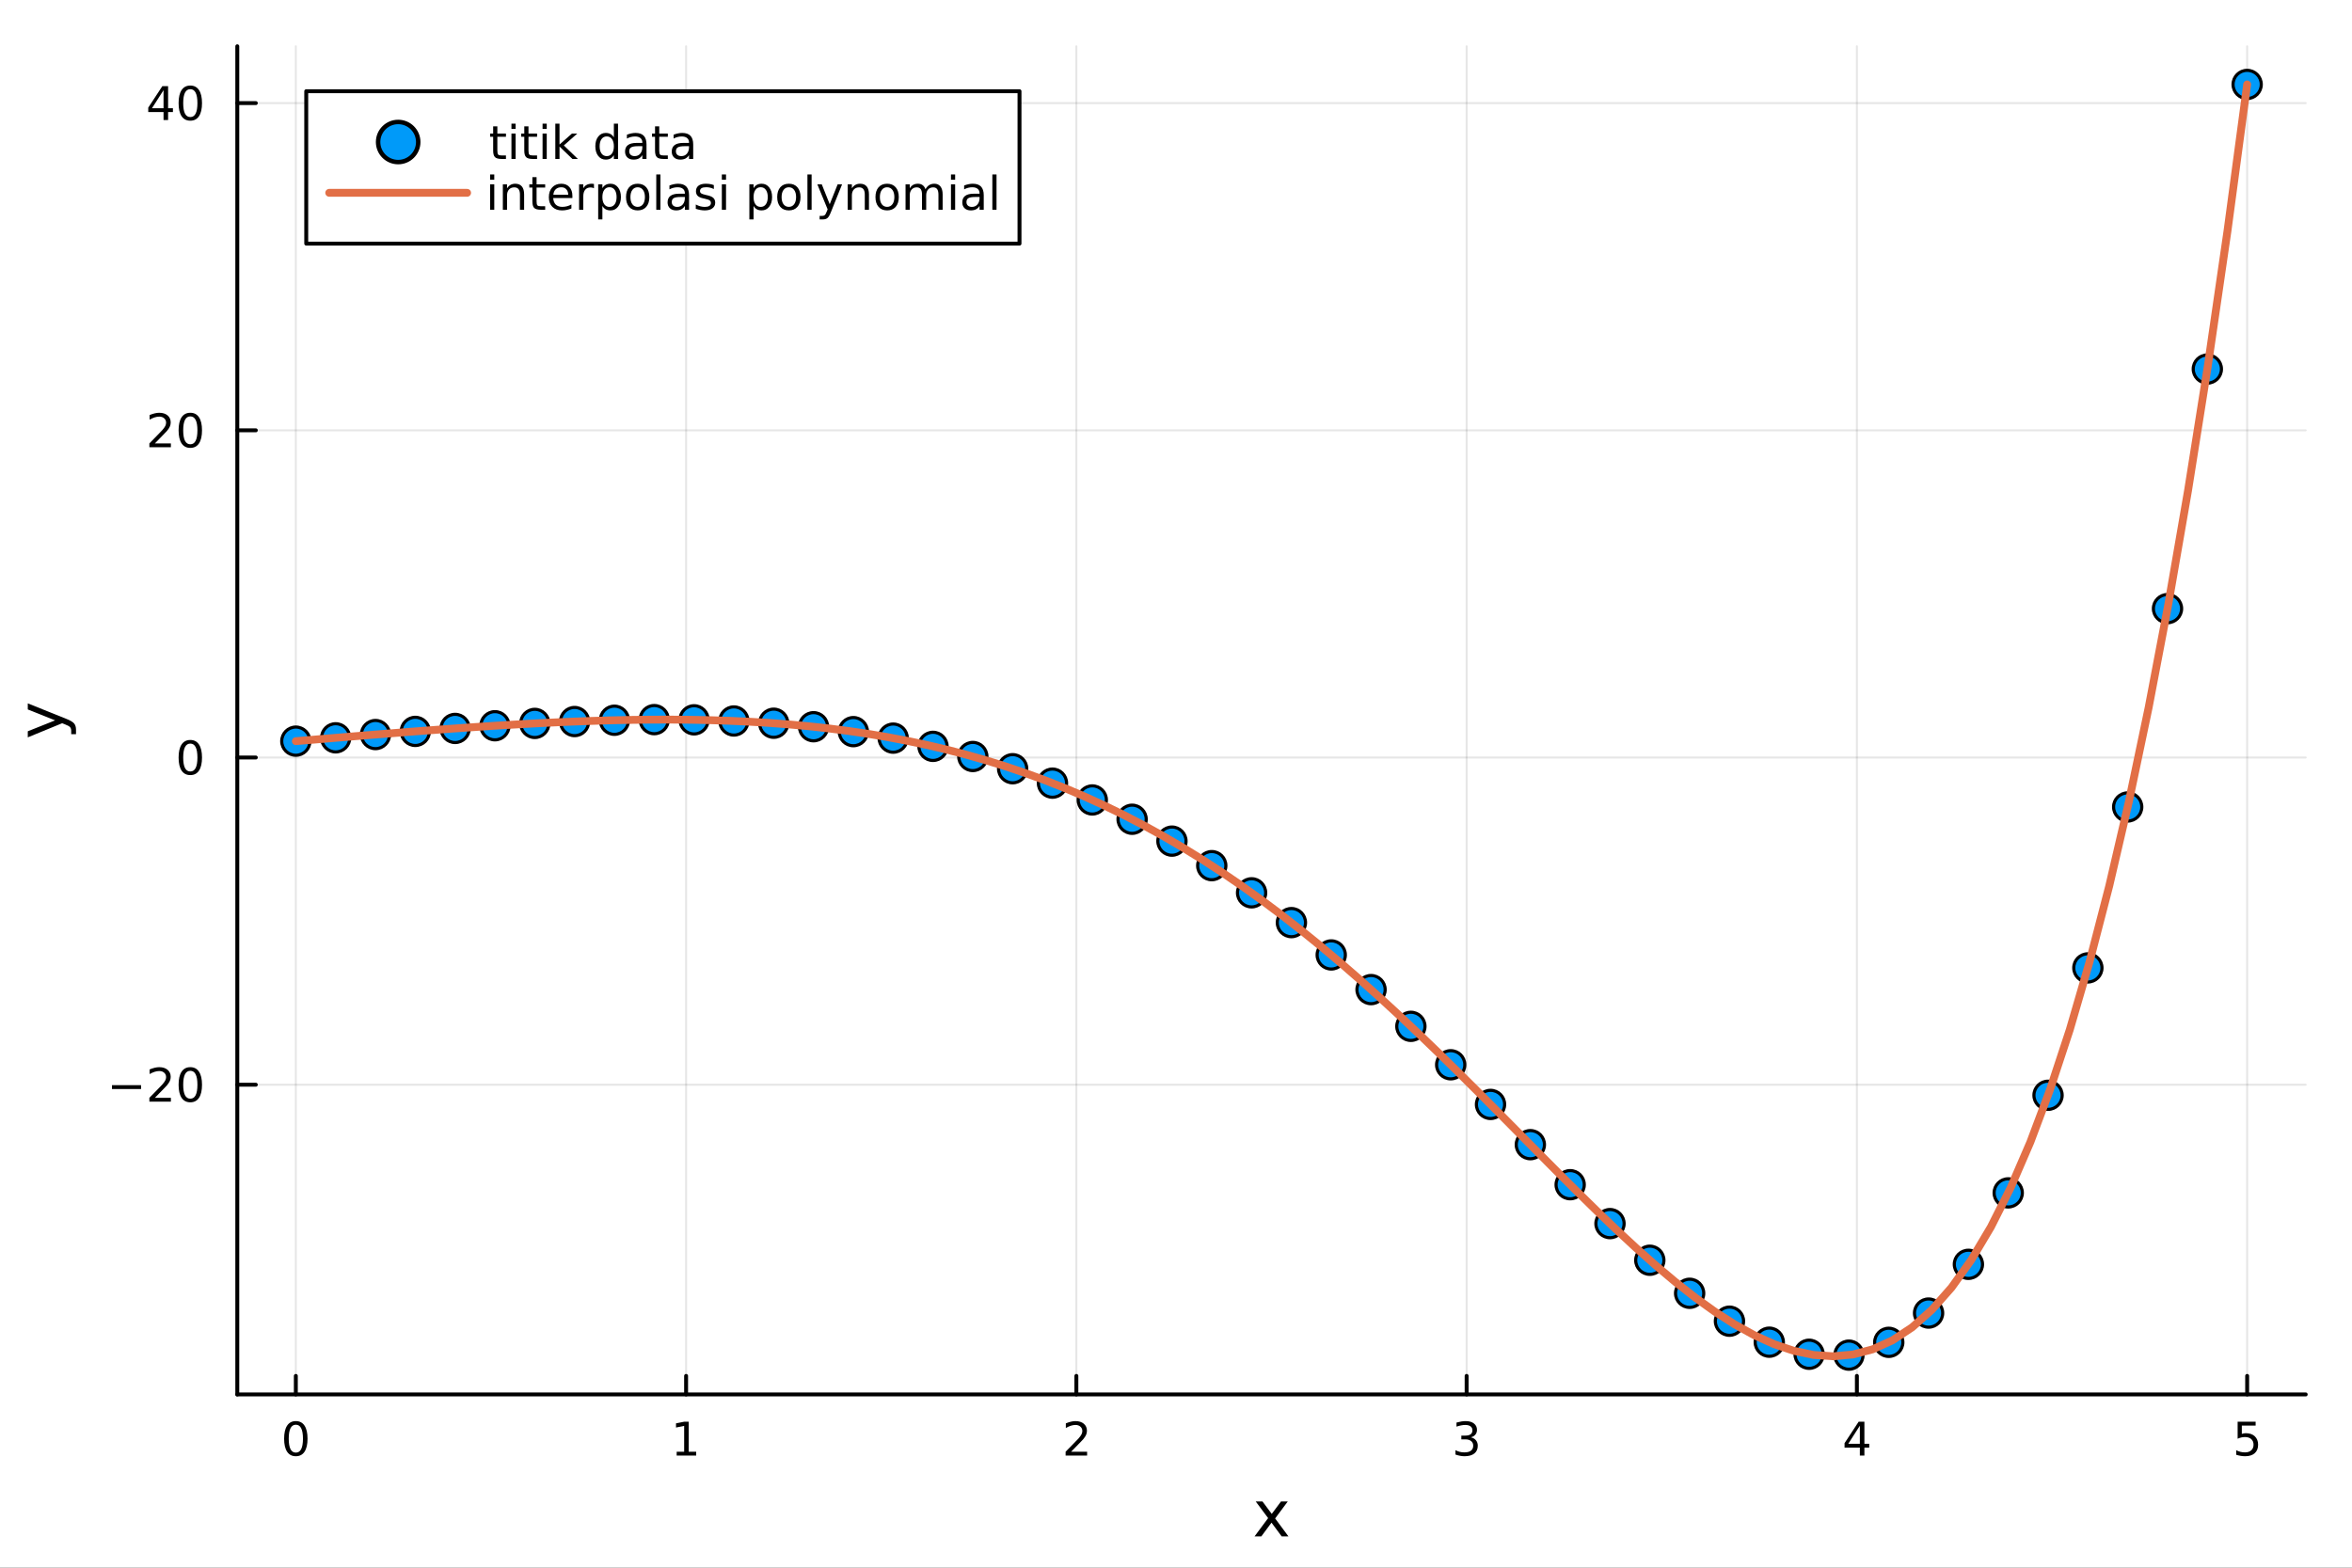 <?xml version="1.0" encoding="utf-8"?>
<svg xmlns="http://www.w3.org/2000/svg" xmlns:xlink="http://www.w3.org/1999/xlink" width="600" height="400" viewBox="0 0 2400 1600">
<rect x="0" y="0" width="2400" height="1600" fill="#333333" stroke="none"/>
<defs>
  <clipPath id="clip560">
    <rect x="0" y="0" width="2400" height="1600"/>
  </clipPath>
</defs>
<path clip-path="url(#clip560)" d="M0 1600 L2400 1600 L2400 0 L0 0  Z" fill="#ffffff" fill-rule="evenodd" fill-opacity="1"/>
<defs>
  <clipPath id="clip561">
    <rect x="480" y="0" width="1681" height="1600"/>
  </clipPath>
</defs>
<path clip-path="url(#clip560)" d="M242.135 1423.18 L2352.76 1423.18 L2352.76 47.244 L242.135 47.244  Z" fill="#ffffff" fill-rule="evenodd" fill-opacity="1"/>
<defs>
  <clipPath id="clip562">
    <rect x="242" y="47" width="2112" height="1377"/>
  </clipPath>
</defs>
<polyline clip-path="url(#clip562)" style="stroke:#000000; stroke-linecap:round; stroke-linejoin:round; stroke-width:2; stroke-opacity:0.1; fill:none" points="301.869,1423.18 301.869,47.244 "/>
<polyline clip-path="url(#clip562)" style="stroke:#000000; stroke-linecap:round; stroke-linejoin:round; stroke-width:2; stroke-opacity:0.1; fill:none" points="700.1,1423.18 700.1,47.244 "/>
<polyline clip-path="url(#clip562)" style="stroke:#000000; stroke-linecap:round; stroke-linejoin:round; stroke-width:2; stroke-opacity:0.1; fill:none" points="1098.33,1423.18 1098.33,47.244 "/>
<polyline clip-path="url(#clip562)" style="stroke:#000000; stroke-linecap:round; stroke-linejoin:round; stroke-width:2; stroke-opacity:0.1; fill:none" points="1496.56,1423.18 1496.56,47.244 "/>
<polyline clip-path="url(#clip562)" style="stroke:#000000; stroke-linecap:round; stroke-linejoin:round; stroke-width:2; stroke-opacity:0.1; fill:none" points="1894.79,1423.18 1894.79,47.244 "/>
<polyline clip-path="url(#clip562)" style="stroke:#000000; stroke-linecap:round; stroke-linejoin:round; stroke-width:2; stroke-opacity:0.1; fill:none" points="2293.02,1423.18 2293.02,47.244 "/>
<polyline clip-path="url(#clip560)" style="stroke:#000000; stroke-linecap:round; stroke-linejoin:round; stroke-width:4; stroke-opacity:1; fill:none" points="242.135,1423.18 2352.76,1423.18 "/>
<polyline clip-path="url(#clip560)" style="stroke:#000000; stroke-linecap:round; stroke-linejoin:round; stroke-width:4; stroke-opacity:1; fill:none" points="301.869,1423.18 301.869,1404.28 "/>
<polyline clip-path="url(#clip560)" style="stroke:#000000; stroke-linecap:round; stroke-linejoin:round; stroke-width:4; stroke-opacity:1; fill:none" points="700.1,1423.18 700.1,1404.28 "/>
<polyline clip-path="url(#clip560)" style="stroke:#000000; stroke-linecap:round; stroke-linejoin:round; stroke-width:4; stroke-opacity:1; fill:none" points="1098.33,1423.18 1098.33,1404.28 "/>
<polyline clip-path="url(#clip560)" style="stroke:#000000; stroke-linecap:round; stroke-linejoin:round; stroke-width:4; stroke-opacity:1; fill:none" points="1496.56,1423.18 1496.56,1404.28 "/>
<polyline clip-path="url(#clip560)" style="stroke:#000000; stroke-linecap:round; stroke-linejoin:round; stroke-width:4; stroke-opacity:1; fill:none" points="1894.79,1423.18 1894.79,1404.28 "/>
<polyline clip-path="url(#clip560)" style="stroke:#000000; stroke-linecap:round; stroke-linejoin:round; stroke-width:4; stroke-opacity:1; fill:none" points="2293.02,1423.18 2293.02,1404.28 "/>
<path clip-path="url(#clip560)" d="M301.869 1454.1 Q298.258 1454.1 296.429 1457.66 Q294.624 1461.2 294.624 1468.33 Q294.624 1475.44 296.429 1479.01 Q298.258 1482.55 301.869 1482.55 Q305.503 1482.55 307.309 1479.01 Q309.138 1475.44 309.138 1468.33 Q309.138 1461.2 307.309 1457.66 Q305.503 1454.1 301.869 1454.1 M301.869 1450.39 Q307.679 1450.39 310.735 1455 Q313.814 1459.58 313.814 1468.33 Q313.814 1477.06 310.735 1481.67 Q307.679 1486.25 301.869 1486.25 Q296.059 1486.25 292.98 1481.67 Q289.925 1477.06 289.925 1468.33 Q289.925 1459.58 292.98 1455 Q296.059 1450.39 301.869 1450.39 Z" fill="#000000" fill-rule="nonzero" fill-opacity="1" /><path clip-path="url(#clip560)" d="M690.482 1481.64 L698.12 1481.64 L698.12 1455.28 L689.81 1456.95 L689.81 1452.69 L698.074 1451.02 L702.75 1451.02 L702.75 1481.64 L710.389 1481.64 L710.389 1485.58 L690.482 1485.58 L690.482 1481.64 Z" fill="#000000" fill-rule="nonzero" fill-opacity="1" /><path clip-path="url(#clip560)" d="M1092.98 1481.64 L1109.3 1481.64 L1109.3 1485.58 L1087.36 1485.58 L1087.36 1481.64 Q1090.02 1478.89 1094.6 1474.26 Q1099.21 1469.61 1100.39 1468.27 Q1102.64 1465.74 1103.52 1464.01 Q1104.42 1462.25 1104.42 1460.56 Q1104.42 1457.8 1102.47 1456.07 Q1100.55 1454.33 1097.45 1454.33 Q1095.25 1454.33 1092.8 1455.09 Q1090.37 1455.86 1087.59 1457.41 L1087.59 1452.69 Q1090.41 1451.55 1092.87 1450.97 Q1095.32 1450.39 1097.36 1450.39 Q1102.73 1450.39 1105.92 1453.08 Q1109.12 1455.77 1109.12 1460.26 Q1109.12 1462.39 1108.31 1464.31 Q1107.52 1466.2 1105.41 1468.8 Q1104.83 1469.47 1101.73 1472.69 Q1098.63 1475.88 1092.98 1481.64 Z" fill="#000000" fill-rule="nonzero" fill-opacity="1" /><path clip-path="url(#clip560)" d="M1500.81 1466.95 Q1504.16 1467.66 1506.04 1469.93 Q1507.94 1472.2 1507.94 1475.53 Q1507.94 1480.65 1504.42 1483.45 Q1500.9 1486.25 1494.42 1486.25 Q1492.24 1486.25 1489.93 1485.81 Q1487.64 1485.39 1485.18 1484.54 L1485.18 1480.02 Q1487.13 1481.16 1489.44 1481.74 Q1491.76 1482.32 1494.28 1482.32 Q1498.68 1482.32 1500.97 1480.58 Q1503.28 1478.84 1503.28 1475.53 Q1503.28 1472.48 1501.13 1470.77 Q1499 1469.03 1495.18 1469.03 L1491.16 1469.03 L1491.16 1465.19 L1495.37 1465.19 Q1498.82 1465.19 1500.65 1463.82 Q1502.47 1462.43 1502.47 1459.84 Q1502.47 1457.18 1500.58 1455.77 Q1498.7 1454.33 1495.18 1454.33 Q1493.26 1454.33 1491.06 1454.75 Q1488.86 1455.16 1486.22 1456.04 L1486.22 1451.88 Q1488.89 1451.14 1491.2 1450.77 Q1493.54 1450.39 1495.6 1450.39 Q1500.92 1450.39 1504.03 1452.83 Q1507.13 1455.23 1507.13 1459.35 Q1507.13 1462.22 1505.48 1464.21 Q1503.84 1466.18 1500.81 1466.95 Z" fill="#000000" fill-rule="nonzero" fill-opacity="1" /><path clip-path="url(#clip560)" d="M1897.8 1455.09 L1885.99 1473.54 L1897.8 1473.54 L1897.8 1455.09 M1896.57 1451.02 L1902.45 1451.02 L1902.45 1473.54 L1907.38 1473.54 L1907.38 1477.43 L1902.45 1477.43 L1902.45 1485.58 L1897.8 1485.58 L1897.8 1477.43 L1882.2 1477.43 L1882.2 1472.92 L1896.57 1451.02 Z" fill="#000000" fill-rule="nonzero" fill-opacity="1" /><path clip-path="url(#clip560)" d="M2283.3 1451.02 L2301.66 1451.02 L2301.66 1454.96 L2287.58 1454.96 L2287.58 1463.43 Q2288.6 1463.08 2289.62 1462.92 Q2290.64 1462.73 2291.66 1462.73 Q2297.44 1462.73 2300.82 1465.9 Q2304.2 1469.08 2304.2 1474.49 Q2304.2 1480.07 2300.73 1483.17 Q2297.26 1486.25 2290.94 1486.25 Q2288.76 1486.25 2286.49 1485.88 Q2284.25 1485.51 2281.84 1484.77 L2281.84 1480.07 Q2283.92 1481.2 2286.15 1481.76 Q2288.37 1482.32 2290.85 1482.32 Q2294.85 1482.32 2297.19 1480.21 Q2299.53 1478.1 2299.53 1474.49 Q2299.53 1470.88 2297.19 1468.77 Q2294.85 1466.67 2290.85 1466.67 Q2288.97 1466.67 2287.1 1467.08 Q2285.24 1467.5 2283.3 1468.38 L2283.3 1451.02 Z" fill="#000000" fill-rule="nonzero" fill-opacity="1" /><path clip-path="url(#clip560)" d="M1314.06 1532.4 L1301.17 1549.74 L1314.73 1568.04 L1307.82 1568.04 L1297.45 1554.04 L1287.07 1568.04 L1280.16 1568.04 L1294.01 1549.39 L1281.34 1532.4 L1288.25 1532.4 L1297.7 1545.1 L1307.15 1532.4 L1314.06 1532.4 Z" fill="#000000" fill-rule="nonzero" fill-opacity="1" /><polyline clip-path="url(#clip562)" style="stroke:#000000; stroke-linecap:round; stroke-linejoin:round; stroke-width:2; stroke-opacity:0.1; fill:none" points="242.135,1107.08 2352.76,1107.08 "/>
<polyline clip-path="url(#clip562)" style="stroke:#000000; stroke-linecap:round; stroke-linejoin:round; stroke-width:2; stroke-opacity:0.1; fill:none" points="242.135,773.128 2352.76,773.128 "/>
<polyline clip-path="url(#clip562)" style="stroke:#000000; stroke-linecap:round; stroke-linejoin:round; stroke-width:2; stroke-opacity:0.1; fill:none" points="242.135,439.177 2352.76,439.177 "/>
<polyline clip-path="url(#clip562)" style="stroke:#000000; stroke-linecap:round; stroke-linejoin:round; stroke-width:2; stroke-opacity:0.1; fill:none" points="242.135,105.226 2352.76,105.226 "/>
<polyline clip-path="url(#clip560)" style="stroke:#000000; stroke-linecap:round; stroke-linejoin:round; stroke-width:4; stroke-opacity:1; fill:none" points="242.135,1423.18 242.135,47.244 "/>
<polyline clip-path="url(#clip560)" style="stroke:#000000; stroke-linecap:round; stroke-linejoin:round; stroke-width:4; stroke-opacity:1; fill:none" points="242.135,1107.08 261.032,1107.08 "/>
<polyline clip-path="url(#clip560)" style="stroke:#000000; stroke-linecap:round; stroke-linejoin:round; stroke-width:4; stroke-opacity:1; fill:none" points="242.135,773.128 261.032,773.128 "/>
<polyline clip-path="url(#clip560)" style="stroke:#000000; stroke-linecap:round; stroke-linejoin:round; stroke-width:4; stroke-opacity:1; fill:none" points="242.135,439.177 261.032,439.177 "/>
<polyline clip-path="url(#clip560)" style="stroke:#000000; stroke-linecap:round; stroke-linejoin:round; stroke-width:4; stroke-opacity:1; fill:none" points="242.135,105.226 261.032,105.226 "/>
<path clip-path="url(#clip560)" d="M114.26 1107.53 L143.936 1107.53 L143.936 1111.47 L114.26 1111.47 L114.26 1107.53 Z" fill="#000000" fill-rule="nonzero" fill-opacity="1" /><path clip-path="url(#clip560)" d="M158.056 1120.42 L174.376 1120.42 L174.376 1124.36 L152.431 1124.36 L152.431 1120.42 Q155.093 1117.67 159.677 1113.04 Q164.283 1108.39 165.464 1107.04 Q167.709 1104.52 168.589 1102.79 Q169.491 1101.03 169.491 1099.34 Q169.491 1096.58 167.547 1094.85 Q165.626 1093.11 162.524 1093.11 Q160.325 1093.11 157.871 1093.87 Q155.44 1094.64 152.663 1096.19 L152.663 1091.47 Q155.487 1090.33 157.94 1089.75 Q160.394 1089.17 162.431 1089.17 Q167.802 1089.17 170.996 1091.86 Q174.19 1094.54 174.19 1099.04 Q174.19 1101.16 173.38 1103.09 Q172.593 1104.98 170.487 1107.58 Q169.908 1108.25 166.806 1111.47 Q163.704 1114.66 158.056 1120.42 Z" fill="#000000" fill-rule="nonzero" fill-opacity="1" /><path clip-path="url(#clip560)" d="M194.19 1092.88 Q190.579 1092.88 188.75 1096.44 Q186.945 1099.98 186.945 1107.11 Q186.945 1114.22 188.75 1117.79 Q190.579 1121.33 194.19 1121.33 Q197.825 1121.33 199.63 1117.79 Q201.459 1114.22 201.459 1107.11 Q201.459 1099.98 199.63 1096.44 Q197.825 1092.88 194.19 1092.88 M194.19 1089.17 Q200 1089.17 203.056 1093.78 Q206.135 1098.36 206.135 1107.11 Q206.135 1115.84 203.056 1120.45 Q200 1125.03 194.19 1125.03 Q188.38 1125.03 185.301 1120.45 Q182.246 1115.84 182.246 1107.11 Q182.246 1098.36 185.301 1093.78 Q188.38 1089.17 194.19 1089.17 Z" fill="#000000" fill-rule="nonzero" fill-opacity="1" /><path clip-path="url(#clip560)" d="M194.19 758.927 Q190.579 758.927 188.75 762.492 Q186.945 766.033 186.945 773.163 Q186.945 780.269 188.75 783.834 Q190.579 787.376 194.19 787.376 Q197.825 787.376 199.63 783.834 Q201.459 780.269 201.459 773.163 Q201.459 766.033 199.63 762.492 Q197.825 758.927 194.19 758.927 M194.19 755.223 Q200 755.223 203.056 759.83 Q206.135 764.413 206.135 773.163 Q206.135 781.89 203.056 786.496 Q200 791.079 194.19 791.079 Q188.38 791.079 185.301 786.496 Q182.246 781.89 182.246 773.163 Q182.246 764.413 185.301 759.83 Q188.38 755.223 194.19 755.223 Z" fill="#000000" fill-rule="nonzero" fill-opacity="1" /><path clip-path="url(#clip560)" d="M158.056 452.522 L174.376 452.522 L174.376 456.457 L152.431 456.457 L152.431 452.522 Q155.093 449.767 159.677 445.137 Q164.283 440.485 165.464 439.142 Q167.709 436.619 168.589 434.883 Q169.491 433.124 169.491 431.434 Q169.491 428.679 167.547 426.943 Q165.626 425.207 162.524 425.207 Q160.325 425.207 157.871 425.971 Q155.44 426.735 152.663 428.286 L152.663 423.563 Q155.487 422.429 157.94 421.85 Q160.394 421.272 162.431 421.272 Q167.802 421.272 170.996 423.957 Q174.19 426.642 174.19 431.133 Q174.19 433.262 173.38 435.184 Q172.593 437.082 170.487 439.674 Q169.908 440.346 166.806 443.563 Q163.704 446.758 158.056 452.522 Z" fill="#000000" fill-rule="nonzero" fill-opacity="1" /><path clip-path="url(#clip560)" d="M194.19 424.975 Q190.579 424.975 188.75 428.54 Q186.945 432.082 186.945 439.212 Q186.945 446.318 188.75 449.883 Q190.579 453.424 194.19 453.424 Q197.825 453.424 199.63 449.883 Q201.459 446.318 201.459 439.212 Q201.459 432.082 199.63 428.54 Q197.825 424.975 194.19 424.975 M194.19 421.272 Q200 421.272 203.056 425.878 Q206.135 430.462 206.135 439.212 Q206.135 447.938 203.056 452.545 Q200 457.128 194.19 457.128 Q188.38 457.128 185.301 452.545 Q182.246 447.938 182.246 439.212 Q182.246 430.462 185.301 425.878 Q188.38 421.272 194.19 421.272 Z" fill="#000000" fill-rule="nonzero" fill-opacity="1" /><path clip-path="url(#clip560)" d="M166.876 92.02 L155.07 110.469 L166.876 110.469 L166.876 92.02 M165.649 87.945 L171.528 87.945 L171.528 110.469 L176.459 110.469 L176.459 114.357 L171.528 114.357 L171.528 122.506 L166.876 122.506 L166.876 114.357 L151.274 114.357 L151.274 109.844 L165.649 87.945 Z" fill="#000000" fill-rule="nonzero" fill-opacity="1" /><path clip-path="url(#clip560)" d="M194.19 91.024 Q190.579 91.024 188.75 94.589 Q186.945 98.131 186.945 105.26 Q186.945 112.367 188.75 115.931 Q190.579 119.473 194.19 119.473 Q197.825 119.473 199.63 115.931 Q201.459 112.367 201.459 105.26 Q201.459 98.131 199.63 94.589 Q197.825 91.024 194.19 91.024 M194.19 87.32 Q200 87.32 203.056 91.927 Q206.135 96.51 206.135 105.26 Q206.135 113.987 203.056 118.593 Q200 123.177 194.19 123.177 Q188.38 123.177 185.301 118.593 Q182.246 113.987 182.246 105.26 Q182.246 96.51 185.301 91.927 Q188.38 87.32 194.19 87.32 Z" fill="#000000" fill-rule="nonzero" fill-opacity="1" /><path clip-path="url(#clip560)" d="M67.314 733.525 Q73.68 736.008 75.622 738.363 Q77.563 740.718 77.563 744.665 L77.563 749.344 L72.662 749.344 L72.662 745.906 Q72.662 743.487 71.516 742.151 Q70.37 740.814 66.105 739.191 L63.431 738.14 L28.356 752.559 L28.356 746.352 L56.238 735.212 L28.356 724.072 L28.356 717.865 L67.314 733.525 Z" fill="#000000" fill-rule="nonzero" fill-opacity="1" /><circle clip-path="url(#clip562)" cx="301.869" cy="756.43" r="14.4" fill="#009af9" fill-rule="evenodd" fill-opacity="1" stroke="#000000" stroke-opacity="1" stroke-width="3.2"/>
<circle clip-path="url(#clip562)" cx="342.505" cy="753.032" r="14.4" fill="#009af9" fill-rule="evenodd" fill-opacity="1" stroke="#000000" stroke-opacity="1" stroke-width="3.2"/>
<circle clip-path="url(#clip562)" cx="383.141" cy="749.691" r="14.4" fill="#009af9" fill-rule="evenodd" fill-opacity="1" stroke="#000000" stroke-opacity="1" stroke-width="3.2"/>
<circle clip-path="url(#clip562)" cx="423.777" cy="746.473" r="14.4" fill="#009af9" fill-rule="evenodd" fill-opacity="1" stroke="#000000" stroke-opacity="1" stroke-width="3.2"/>
<circle clip-path="url(#clip562)" cx="464.412" cy="743.449" r="14.4" fill="#009af9" fill-rule="evenodd" fill-opacity="1" stroke="#000000" stroke-opacity="1" stroke-width="3.2"/>
<circle clip-path="url(#clip562)" cx="505.048" cy="740.704" r="14.4" fill="#009af9" fill-rule="evenodd" fill-opacity="1" stroke="#000000" stroke-opacity="1" stroke-width="3.2"/>
<circle clip-path="url(#clip562)" cx="545.684" cy="738.327" r="14.4" fill="#009af9" fill-rule="evenodd" fill-opacity="1" stroke="#000000" stroke-opacity="1" stroke-width="3.2"/>
<circle clip-path="url(#clip562)" cx="586.32" cy="736.419" r="14.4" fill="#009af9" fill-rule="evenodd" fill-opacity="1" stroke="#000000" stroke-opacity="1" stroke-width="3.2"/>
<circle clip-path="url(#clip562)" cx="626.955" cy="735.091" r="14.4" fill="#009af9" fill-rule="evenodd" fill-opacity="1" stroke="#000000" stroke-opacity="1" stroke-width="3.2"/>
<circle clip-path="url(#clip562)" cx="667.591" cy="734.464" r="14.4" fill="#009af9" fill-rule="evenodd" fill-opacity="1" stroke="#000000" stroke-opacity="1" stroke-width="3.2"/>
<circle clip-path="url(#clip562)" cx="708.227" cy="734.668" r="14.4" fill="#009af9" fill-rule="evenodd" fill-opacity="1" stroke="#000000" stroke-opacity="1" stroke-width="3.2"/>
<circle clip-path="url(#clip562)" cx="748.863" cy="735.843" r="14.4" fill="#009af9" fill-rule="evenodd" fill-opacity="1" stroke="#000000" stroke-opacity="1" stroke-width="3.2"/>
<circle clip-path="url(#clip562)" cx="789.498" cy="738.138" r="14.4" fill="#009af9" fill-rule="evenodd" fill-opacity="1" stroke="#000000" stroke-opacity="1" stroke-width="3.2"/>
<circle clip-path="url(#clip562)" cx="830.134" cy="741.71" r="14.4" fill="#009af9" fill-rule="evenodd" fill-opacity="1" stroke="#000000" stroke-opacity="1" stroke-width="3.2"/>
<circle clip-path="url(#clip562)" cx="870.77" cy="746.723" r="14.4" fill="#009af9" fill-rule="evenodd" fill-opacity="1" stroke="#000000" stroke-opacity="1" stroke-width="3.2"/>
<circle clip-path="url(#clip562)" cx="911.406" cy="753.344" r="14.4" fill="#009af9" fill-rule="evenodd" fill-opacity="1" stroke="#000000" stroke-opacity="1" stroke-width="3.2"/>
<circle clip-path="url(#clip562)" cx="952.041" cy="761.745" r="14.4" fill="#009af9" fill-rule="evenodd" fill-opacity="1" stroke="#000000" stroke-opacity="1" stroke-width="3.2"/>
<circle clip-path="url(#clip562)" cx="992.677" cy="772.094" r="14.4" fill="#009af9" fill-rule="evenodd" fill-opacity="1" stroke="#000000" stroke-opacity="1" stroke-width="3.2"/>
<circle clip-path="url(#clip562)" cx="1033.31" cy="784.559" r="14.4" fill="#009af9" fill-rule="evenodd" fill-opacity="1" stroke="#000000" stroke-opacity="1" stroke-width="3.2"/>
<circle clip-path="url(#clip562)" cx="1073.95" cy="799.296" r="14.4" fill="#009af9" fill-rule="evenodd" fill-opacity="1" stroke="#000000" stroke-opacity="1" stroke-width="3.2"/>
<circle clip-path="url(#clip562)" cx="1114.58" cy="816.448" r="14.4" fill="#009af9" fill-rule="evenodd" fill-opacity="1" stroke="#000000" stroke-opacity="1" stroke-width="3.2"/>
<circle clip-path="url(#clip562)" cx="1155.22" cy="836.139" r="14.4" fill="#009af9" fill-rule="evenodd" fill-opacity="1" stroke="#000000" stroke-opacity="1" stroke-width="3.2"/>
<circle clip-path="url(#clip562)" cx="1195.86" cy="858.466" r="14.4" fill="#009af9" fill-rule="evenodd" fill-opacity="1" stroke="#000000" stroke-opacity="1" stroke-width="3.2"/>
<circle clip-path="url(#clip562)" cx="1236.49" cy="883.489" r="14.4" fill="#009af9" fill-rule="evenodd" fill-opacity="1" stroke="#000000" stroke-opacity="1" stroke-width="3.2"/>
<circle clip-path="url(#clip562)" cx="1277.13" cy="911.225" r="14.4" fill="#009af9" fill-rule="evenodd" fill-opacity="1" stroke="#000000" stroke-opacity="1" stroke-width="3.2"/>
<circle clip-path="url(#clip562)" cx="1317.76" cy="941.638" r="14.4" fill="#009af9" fill-rule="evenodd" fill-opacity="1" stroke="#000000" stroke-opacity="1" stroke-width="3.2"/>
<circle clip-path="url(#clip562)" cx="1358.4" cy="974.623" r="14.4" fill="#009af9" fill-rule="evenodd" fill-opacity="1" stroke="#000000" stroke-opacity="1" stroke-width="3.2"/>
<circle clip-path="url(#clip562)" cx="1399.03" cy="1010" r="14.4" fill="#009af9" fill-rule="evenodd" fill-opacity="1" stroke="#000000" stroke-opacity="1" stroke-width="3.2"/>
<circle clip-path="url(#clip562)" cx="1439.67" cy="1047.49" r="14.4" fill="#009af9" fill-rule="evenodd" fill-opacity="1" stroke="#000000" stroke-opacity="1" stroke-width="3.2"/>
<circle clip-path="url(#clip562)" cx="1480.31" cy="1086.72" r="14.4" fill="#009af9" fill-rule="evenodd" fill-opacity="1" stroke="#000000" stroke-opacity="1" stroke-width="3.2"/>
<circle clip-path="url(#clip562)" cx="1520.94" cy="1127.19" r="14.4" fill="#009af9" fill-rule="evenodd" fill-opacity="1" stroke="#000000" stroke-opacity="1" stroke-width="3.2"/>
<circle clip-path="url(#clip562)" cx="1561.58" cy="1168.26" r="14.4" fill="#009af9" fill-rule="evenodd" fill-opacity="1" stroke="#000000" stroke-opacity="1" stroke-width="3.2"/>
<circle clip-path="url(#clip562)" cx="1602.21" cy="1209.12" r="14.4" fill="#009af9" fill-rule="evenodd" fill-opacity="1" stroke="#000000" stroke-opacity="1" stroke-width="3.2"/>
<circle clip-path="url(#clip562)" cx="1642.85" cy="1248.83" r="14.4" fill="#009af9" fill-rule="evenodd" fill-opacity="1" stroke="#000000" stroke-opacity="1" stroke-width="3.2"/>
<circle clip-path="url(#clip562)" cx="1683.48" cy="1286.23" r="14.4" fill="#009af9" fill-rule="evenodd" fill-opacity="1" stroke="#000000" stroke-opacity="1" stroke-width="3.2"/>
<circle clip-path="url(#clip562)" cx="1724.12" cy="1319.95" r="14.4" fill="#009af9" fill-rule="evenodd" fill-opacity="1" stroke="#000000" stroke-opacity="1" stroke-width="3.2"/>
<circle clip-path="url(#clip562)" cx="1764.76" cy="1348.43" r="14.4" fill="#009af9" fill-rule="evenodd" fill-opacity="1" stroke="#000000" stroke-opacity="1" stroke-width="3.2"/>
<circle clip-path="url(#clip562)" cx="1805.39" cy="1369.85" r="14.4" fill="#009af9" fill-rule="evenodd" fill-opacity="1" stroke="#000000" stroke-opacity="1" stroke-width="3.2"/>
<circle clip-path="url(#clip562)" cx="1846.03" cy="1382.17" r="14.4" fill="#009af9" fill-rule="evenodd" fill-opacity="1" stroke="#000000" stroke-opacity="1" stroke-width="3.2"/>
<circle clip-path="url(#clip562)" cx="1886.66" cy="1383.07" r="14.4" fill="#009af9" fill-rule="evenodd" fill-opacity="1" stroke="#000000" stroke-opacity="1" stroke-width="3.2"/>
<circle clip-path="url(#clip562)" cx="1927.3" cy="1370" r="14.4" fill="#009af9" fill-rule="evenodd" fill-opacity="1" stroke="#000000" stroke-opacity="1" stroke-width="3.2"/>
<circle clip-path="url(#clip562)" cx="1967.94" cy="1340.13" r="14.4" fill="#009af9" fill-rule="evenodd" fill-opacity="1" stroke="#000000" stroke-opacity="1" stroke-width="3.2"/>
<circle clip-path="url(#clip562)" cx="2008.57" cy="1290.39" r="14.4" fill="#009af9" fill-rule="evenodd" fill-opacity="1" stroke="#000000" stroke-opacity="1" stroke-width="3.2"/>
<circle clip-path="url(#clip562)" cx="2049.21" cy="1217.47" r="14.4" fill="#009af9" fill-rule="evenodd" fill-opacity="1" stroke="#000000" stroke-opacity="1" stroke-width="3.2"/>
<circle clip-path="url(#clip562)" cx="2089.84" cy="1117.86" r="14.4" fill="#009af9" fill-rule="evenodd" fill-opacity="1" stroke="#000000" stroke-opacity="1" stroke-width="3.2"/>
<circle clip-path="url(#clip562)" cx="2130.48" cy="987.85" r="14.4" fill="#009af9" fill-rule="evenodd" fill-opacity="1" stroke="#000000" stroke-opacity="1" stroke-width="3.2"/>
<circle clip-path="url(#clip562)" cx="2171.11" cy="823.598" r="14.4" fill="#009af9" fill-rule="evenodd" fill-opacity="1" stroke="#000000" stroke-opacity="1" stroke-width="3.2"/>
<circle clip-path="url(#clip562)" cx="2211.75" cy="621.179" r="14.4" fill="#009af9" fill-rule="evenodd" fill-opacity="1" stroke="#000000" stroke-opacity="1" stroke-width="3.2"/>
<circle clip-path="url(#clip562)" cx="2252.39" cy="376.66" r="14.4" fill="#009af9" fill-rule="evenodd" fill-opacity="1" stroke="#000000" stroke-opacity="1" stroke-width="3.2"/>
<circle clip-path="url(#clip562)" cx="2293.02" cy="86.186" r="14.4" fill="#009af9" fill-rule="evenodd" fill-opacity="1" stroke="#000000" stroke-opacity="1" stroke-width="3.2"/>
<polyline clip-path="url(#clip562)" style="stroke:#e26f46; stroke-linecap:round; stroke-linejoin:round; stroke-width:8; stroke-opacity:1; fill:none" points="301.869,756.43 321.982,754.745 342.095,753.066 362.207,751.401 382.32,749.758 402.432,748.144 422.545,746.568 442.658,745.039 462.77,743.567 482.883,742.162 502.996,740.834 523.108,739.596 543.221,738.458 563.334,737.434 583.446,736.536 603.559,735.778 623.672,735.174 643.784,734.739 663.897,734.488 684.01,734.438 704.122,734.606 724.235,735.007 744.347,735.66 764.46,736.583 784.573,737.795 804.685,739.315 824.798,741.163 844.911,743.358 865.023,745.92 885.136,748.871 905.249,752.231 925.361,756.02 945.474,760.259 965.587,764.97 985.699,770.171 1005.81,775.884 1025.92,782.128 1046.04,788.922 1066.15,796.284 1086.26,804.232 1106.38,812.782 1126.49,821.948 1146.6,831.745 1166.71,842.183 1186.83,853.273 1206.94,865.021 1227.05,877.433 1247.16,890.511 1267.28,904.253 1287.39,918.656 1307.5,933.71 1327.61,949.404 1347.73,965.72 1367.84,982.637 1387.95,1000.13 1408.06,1018.16 1428.18,1036.69 1448.29,1055.68 1468.4,1075.08 1488.52,1094.82 1508.63,1114.83 1528.74,1135.05 1548.85,1155.38 1568.97,1175.73 1589.08,1195.99 1609.19,1216.05 1629.3,1235.79 1649.42,1255.07 1669.53,1273.72 1689.64,1291.61 1709.75,1308.54 1729.87,1324.34 1749.98,1338.79 1770.09,1351.69 1790.21,1362.8 1810.32,1371.88 1830.43,1378.66 1850.54,1382.88 1870.66,1384.24 1890.77,1382.43 1910.88,1377.14 1930.99,1368.02 1951.11,1354.73 1971.22,1336.89 1991.33,1314.12 2011.44,1286.03 2031.56,1252.21 2051.67,1212.23 2071.78,1165.66 2091.89,1112.06 2112.01,1050.96 2132.12,981.904 2152.23,904.425 2172.35,818.044 2192.46,722.285 2212.57,616.669 2232.68,500.719 2252.8,373.962 2272.91,235.936 2293.02,86.186 "/>
<path clip-path="url(#clip560)" d="M312.489 248.629 L1040.31 248.629 L1040.31 93.109 L312.489 93.109  Z" fill="#ffffff" fill-rule="evenodd" fill-opacity="1"/>
<polyline clip-path="url(#clip560)" style="stroke:#000000; stroke-linecap:round; stroke-linejoin:round; stroke-width:4; stroke-opacity:1; fill:none" points="312.489,248.629 1040.31,248.629 1040.31,93.109 312.489,93.109 312.489,248.629 "/>
<circle clip-path="url(#clip560)" cx="406.294" cy="144.949" r="20.48" fill="#009af9" fill-rule="evenodd" fill-opacity="1" stroke="#000000" stroke-opacity="1" stroke-width="4.551"/>
<path clip-path="url(#clip560)" d="M507.507 128.942 L507.507 136.303 L516.28 136.303 L516.28 139.613 L507.507 139.613 L507.507 153.687 Q507.507 156.858 508.363 157.761 Q509.243 158.664 511.905 158.664 L516.28 158.664 L516.28 162.229 L511.905 162.229 Q506.974 162.229 505.099 160.4 Q503.224 158.548 503.224 153.687 L503.224 139.613 L500.099 139.613 L500.099 136.303 L503.224 136.303 L503.224 128.942 L507.507 128.942 Z" fill="#000000" fill-rule="nonzero" fill-opacity="1" /><path clip-path="url(#clip560)" d="M521.882 136.303 L526.141 136.303 L526.141 162.229 L521.882 162.229 L521.882 136.303 M521.882 126.21 L526.141 126.21 L526.141 131.604 L521.882 131.604 L521.882 126.21 Z" fill="#000000" fill-rule="nonzero" fill-opacity="1" /><path clip-path="url(#clip560)" d="M539.266 128.942 L539.266 136.303 L548.039 136.303 L548.039 139.613 L539.266 139.613 L539.266 153.687 Q539.266 156.858 540.122 157.761 Q541.002 158.664 543.664 158.664 L548.039 158.664 L548.039 162.229 L543.664 162.229 Q538.734 162.229 536.859 160.4 Q534.984 158.548 534.984 153.687 L534.984 139.613 L531.859 139.613 L531.859 136.303 L534.984 136.303 L534.984 128.942 L539.266 128.942 Z" fill="#000000" fill-rule="nonzero" fill-opacity="1" /><path clip-path="url(#clip560)" d="M553.641 136.303 L557.9 136.303 L557.9 162.229 L553.641 162.229 L553.641 136.303 M553.641 126.21 L557.9 126.21 L557.9 131.604 L553.641 131.604 L553.641 126.21 Z" fill="#000000" fill-rule="nonzero" fill-opacity="1" /><path clip-path="url(#clip560)" d="M566.65 126.21 L570.932 126.21 L570.932 147.483 L583.641 136.303 L589.08 136.303 L575.331 148.432 L589.659 162.229 L584.104 162.229 L570.932 149.567 L570.932 162.229 L566.65 162.229 L566.65 126.21 Z" fill="#000000" fill-rule="nonzero" fill-opacity="1" /><path clip-path="url(#clip560)" d="M626.395 140.238 L626.395 126.21 L630.654 126.21 L630.654 162.229 L626.395 162.229 L626.395 158.34 Q625.053 160.655 622.992 161.789 Q620.955 162.9 618.085 162.9 Q613.386 162.9 610.423 159.15 Q607.483 155.4 607.483 149.289 Q607.483 143.178 610.423 139.428 Q613.386 135.678 618.085 135.678 Q620.955 135.678 622.992 136.812 Q625.053 137.923 626.395 140.238 M611.881 149.289 Q611.881 153.988 613.803 156.673 Q615.747 159.335 619.127 159.335 Q622.506 159.335 624.451 156.673 Q626.395 153.988 626.395 149.289 Q626.395 144.59 624.451 141.928 Q622.506 139.243 619.127 139.243 Q615.747 139.243 613.803 141.928 Q611.881 144.59 611.881 149.289 Z" fill="#000000" fill-rule="nonzero" fill-opacity="1" /><path clip-path="url(#clip560)" d="M651.21 149.196 Q646.048 149.196 644.057 150.377 Q642.066 151.557 642.066 154.405 Q642.066 156.673 643.548 158.016 Q645.052 159.335 647.622 159.335 Q651.163 159.335 653.293 156.835 Q655.446 154.312 655.446 150.145 L655.446 149.196 L651.21 149.196 M659.705 147.437 L659.705 162.229 L655.446 162.229 L655.446 158.293 Q653.988 160.655 651.812 161.789 Q649.636 162.9 646.488 162.9 Q642.506 162.9 640.145 160.678 Q637.807 158.432 637.807 154.682 Q637.807 150.307 640.724 148.085 Q643.664 145.863 649.474 145.863 L655.446 145.863 L655.446 145.446 Q655.446 142.507 653.501 140.909 Q651.58 139.289 648.085 139.289 Q645.863 139.289 643.756 139.821 Q641.65 140.354 639.705 141.419 L639.705 137.483 Q642.043 136.581 644.242 136.141 Q646.441 135.678 648.525 135.678 Q654.15 135.678 656.927 138.594 Q659.705 141.511 659.705 147.437 Z" fill="#000000" fill-rule="nonzero" fill-opacity="1" /><path clip-path="url(#clip560)" d="M672.691 128.942 L672.691 136.303 L681.464 136.303 L681.464 139.613 L672.691 139.613 L672.691 153.687 Q672.691 156.858 673.548 157.761 Q674.427 158.664 677.089 158.664 L681.464 158.664 L681.464 162.229 L677.089 162.229 Q672.159 162.229 670.284 160.4 Q668.409 158.548 668.409 153.687 L668.409 139.613 L665.284 139.613 L665.284 136.303 L668.409 136.303 L668.409 128.942 L672.691 128.942 Z" fill="#000000" fill-rule="nonzero" fill-opacity="1" /><path clip-path="url(#clip560)" d="M698.848 149.196 Q693.686 149.196 691.696 150.377 Q689.705 151.557 689.705 154.405 Q689.705 156.673 691.186 158.016 Q692.691 159.335 695.26 159.335 Q698.802 159.335 700.932 156.835 Q703.085 154.312 703.085 150.145 L703.085 149.196 L698.848 149.196 M707.344 147.437 L707.344 162.229 L703.085 162.229 L703.085 158.293 Q701.626 160.655 699.45 161.789 Q697.274 162.9 694.126 162.9 Q690.145 162.9 687.784 160.678 Q685.446 158.432 685.446 154.682 Q685.446 150.307 688.362 148.085 Q691.302 145.863 697.112 145.863 L703.085 145.863 L703.085 145.446 Q703.085 142.507 701.14 140.909 Q699.219 139.289 695.723 139.289 Q693.501 139.289 691.395 139.821 Q689.288 140.354 687.344 141.419 L687.344 137.483 Q689.682 136.581 691.881 136.141 Q694.08 135.678 696.163 135.678 Q701.788 135.678 704.566 138.594 Q707.344 141.511 707.344 147.437 Z" fill="#000000" fill-rule="nonzero" fill-opacity="1" /><polyline clip-path="url(#clip560)" style="stroke:#e26f46; stroke-linecap:round; stroke-linejoin:round; stroke-width:8; stroke-opacity:1; fill:none" points="335.94,196.789 476.648,196.789 "/>
<path clip-path="url(#clip560)" d="M500.099 188.143 L504.359 188.143 L504.359 214.069 L500.099 214.069 L500.099 188.143 M500.099 178.05 L504.359 178.05 L504.359 183.444 L500.099 183.444 L500.099 178.05 Z" fill="#000000" fill-rule="nonzero" fill-opacity="1" /><path clip-path="url(#clip560)" d="M534.822 198.421 L534.822 214.069 L530.562 214.069 L530.562 198.559 Q530.562 194.879 529.127 193.05 Q527.692 191.222 524.822 191.222 Q521.373 191.222 519.382 193.421 Q517.391 195.62 517.391 199.416 L517.391 214.069 L513.109 214.069 L513.109 188.143 L517.391 188.143 L517.391 192.171 Q518.919 189.833 520.979 188.675 Q523.062 187.518 525.771 187.518 Q530.238 187.518 532.53 190.296 Q534.822 193.05 534.822 198.421 Z" fill="#000000" fill-rule="nonzero" fill-opacity="1" /><path clip-path="url(#clip560)" d="M547.53 180.782 L547.53 188.143 L556.303 188.143 L556.303 191.453 L547.53 191.453 L547.53 205.527 Q547.53 208.698 548.386 209.601 Q549.266 210.504 551.928 210.504 L556.303 210.504 L556.303 214.069 L551.928 214.069 Q546.997 214.069 545.122 212.24 Q543.247 210.388 543.247 205.527 L543.247 191.453 L540.122 191.453 L540.122 188.143 L543.247 188.143 L543.247 180.782 L547.53 180.782 Z" fill="#000000" fill-rule="nonzero" fill-opacity="1" /><path clip-path="url(#clip560)" d="M584.081 200.041 L584.081 202.124 L564.497 202.124 Q564.775 206.522 567.136 208.837 Q569.52 211.129 573.756 211.129 Q576.21 211.129 578.502 210.527 Q580.817 209.925 583.085 208.721 L583.085 212.749 Q580.793 213.721 578.386 214.231 Q575.979 214.74 573.502 214.74 Q567.298 214.74 563.664 211.129 Q560.053 207.518 560.053 201.36 Q560.053 194.995 563.479 191.268 Q566.928 187.518 572.761 187.518 Q577.993 187.518 581.025 190.897 Q584.081 194.254 584.081 200.041 M579.821 198.791 Q579.775 195.296 577.854 193.212 Q575.956 191.129 572.807 191.129 Q569.243 191.129 567.09 193.143 Q564.96 195.157 564.636 198.814 L579.821 198.791 Z" fill="#000000" fill-rule="nonzero" fill-opacity="1" /><path clip-path="url(#clip560)" d="M606.094 192.124 Q605.377 191.708 604.52 191.522 Q603.687 191.314 602.668 191.314 Q599.057 191.314 597.113 193.675 Q595.192 196.013 595.192 200.411 L595.192 214.069 L590.909 214.069 L590.909 188.143 L595.192 188.143 L595.192 192.171 Q596.534 189.809 598.687 188.675 Q600.84 187.518 603.918 187.518 Q604.358 187.518 604.891 187.587 Q605.423 187.634 606.071 187.749 L606.094 192.124 Z" fill="#000000" fill-rule="nonzero" fill-opacity="1" /><path clip-path="url(#clip560)" d="M614.682 210.18 L614.682 223.93 L610.4 223.93 L610.4 188.143 L614.682 188.143 L614.682 192.078 Q616.025 189.763 618.062 188.652 Q620.122 187.518 622.969 187.518 Q627.691 187.518 630.631 191.268 Q633.594 195.018 633.594 201.129 Q633.594 207.24 630.631 210.99 Q627.691 214.74 622.969 214.74 Q620.122 214.74 618.062 213.629 Q616.025 212.495 614.682 210.18 M629.173 201.129 Q629.173 196.43 627.228 193.768 Q625.307 191.083 621.928 191.083 Q618.548 191.083 616.603 193.768 Q614.682 196.43 614.682 201.129 Q614.682 205.828 616.603 208.513 Q618.548 211.175 621.928 211.175 Q625.307 211.175 627.228 208.513 Q629.173 205.828 629.173 201.129 Z" fill="#000000" fill-rule="nonzero" fill-opacity="1" /><path clip-path="url(#clip560)" d="M650.701 191.129 Q647.275 191.129 645.284 193.814 Q643.293 196.476 643.293 201.129 Q643.293 205.782 645.261 208.467 Q647.251 211.129 650.701 211.129 Q654.103 211.129 656.094 208.444 Q658.085 205.758 658.085 201.129 Q658.085 196.522 656.094 193.837 Q654.103 191.129 650.701 191.129 M650.701 187.518 Q656.256 187.518 659.427 191.129 Q662.599 194.74 662.599 201.129 Q662.599 207.495 659.427 211.129 Q656.256 214.74 650.701 214.74 Q645.122 214.74 641.951 211.129 Q638.802 207.495 638.802 201.129 Q638.802 194.74 641.951 191.129 Q645.122 187.518 650.701 187.518 Z" fill="#000000" fill-rule="nonzero" fill-opacity="1" /><path clip-path="url(#clip560)" d="M669.659 178.05 L673.918 178.05 L673.918 214.069 L669.659 214.069 L669.659 178.05 Z" fill="#000000" fill-rule="nonzero" fill-opacity="1" /><path clip-path="url(#clip560)" d="M694.612 201.036 Q689.45 201.036 687.46 202.217 Q685.469 203.397 685.469 206.245 Q685.469 208.513 686.95 209.856 Q688.455 211.175 691.024 211.175 Q694.566 211.175 696.696 208.675 Q698.848 206.152 698.848 201.985 L698.848 201.036 L694.612 201.036 M703.108 199.277 L703.108 214.069 L698.848 214.069 L698.848 210.133 Q697.39 212.495 695.214 213.629 Q693.038 214.74 689.89 214.74 Q685.909 214.74 683.548 212.518 Q681.21 210.272 681.21 206.522 Q681.21 202.147 684.126 199.925 Q687.066 197.703 692.876 197.703 L698.848 197.703 L698.848 197.286 Q698.848 194.347 696.904 192.749 Q694.983 191.129 691.487 191.129 Q689.265 191.129 687.159 191.661 Q685.052 192.194 683.108 193.259 L683.108 189.323 Q685.446 188.421 687.645 187.981 Q689.844 187.518 691.927 187.518 Q697.552 187.518 700.33 190.434 Q703.108 193.351 703.108 199.277 Z" fill="#000000" fill-rule="nonzero" fill-opacity="1" /><path clip-path="url(#clip560)" d="M728.408 188.907 L728.408 192.934 Q726.603 192.009 724.658 191.546 Q722.714 191.083 720.631 191.083 Q717.459 191.083 715.862 192.055 Q714.288 193.027 714.288 194.971 Q714.288 196.453 715.422 197.309 Q716.557 198.143 719.983 198.907 L721.441 199.231 Q725.978 200.203 727.876 201.985 Q729.797 203.745 729.797 206.916 Q729.797 210.527 726.927 212.633 Q724.08 214.74 719.08 214.74 Q716.996 214.74 714.728 214.323 Q712.483 213.93 709.983 213.12 L709.983 208.721 Q712.344 209.948 714.635 210.573 Q716.927 211.175 719.172 211.175 Q722.182 211.175 723.802 210.157 Q725.422 209.115 725.422 207.24 Q725.422 205.504 724.242 204.578 Q723.084 203.652 719.126 202.796 L717.645 202.448 Q713.686 201.615 711.927 199.902 Q710.168 198.166 710.168 195.157 Q710.168 191.499 712.76 189.509 Q715.353 187.518 720.121 187.518 Q722.483 187.518 724.566 187.865 Q726.649 188.212 728.408 188.907 Z" fill="#000000" fill-rule="nonzero" fill-opacity="1" /><path clip-path="url(#clip560)" d="M736.58 188.143 L740.839 188.143 L740.839 214.069 L736.58 214.069 L736.58 188.143 M736.58 178.05 L740.839 178.05 L740.839 183.444 L736.58 183.444 L736.58 178.05 Z" fill="#000000" fill-rule="nonzero" fill-opacity="1" /><path clip-path="url(#clip560)" d="M768.941 210.18 L768.941 223.93 L764.658 223.93 L764.658 188.143 L768.941 188.143 L768.941 192.078 Q770.283 189.763 772.32 188.652 Q774.38 187.518 777.228 187.518 Q781.95 187.518 784.89 191.268 Q787.853 195.018 787.853 201.129 Q787.853 207.24 784.89 210.99 Q781.95 214.74 777.228 214.74 Q774.38 214.74 772.32 213.629 Q770.283 212.495 768.941 210.18 M783.431 201.129 Q783.431 196.43 781.487 193.768 Q779.566 191.083 776.186 191.083 Q772.806 191.083 770.862 193.768 Q768.941 196.43 768.941 201.129 Q768.941 205.828 770.862 208.513 Q772.806 211.175 776.186 211.175 Q779.566 211.175 781.487 208.513 Q783.431 205.828 783.431 201.129 Z" fill="#000000" fill-rule="nonzero" fill-opacity="1" /><path clip-path="url(#clip560)" d="M804.959 191.129 Q801.533 191.129 799.542 193.814 Q797.552 196.476 797.552 201.129 Q797.552 205.782 799.519 208.467 Q801.51 211.129 804.959 211.129 Q808.362 211.129 810.352 208.444 Q812.343 205.758 812.343 201.129 Q812.343 196.522 810.352 193.837 Q808.362 191.129 804.959 191.129 M804.959 187.518 Q810.514 187.518 813.686 191.129 Q816.857 194.74 816.857 201.129 Q816.857 207.495 813.686 211.129 Q810.514 214.74 804.959 214.74 Q799.38 214.74 796.209 211.129 Q793.061 207.495 793.061 201.129 Q793.061 194.74 796.209 191.129 Q799.38 187.518 804.959 187.518 Z" fill="#000000" fill-rule="nonzero" fill-opacity="1" /><path clip-path="url(#clip560)" d="M823.917 178.05 L828.176 178.05 L828.176 214.069 L823.917 214.069 L823.917 178.05 Z" fill="#000000" fill-rule="nonzero" fill-opacity="1" /><path clip-path="url(#clip560)" d="M847.875 216.476 Q846.07 221.106 844.357 222.518 Q842.644 223.93 839.774 223.93 L836.371 223.93 L836.371 220.365 L838.871 220.365 Q840.63 220.365 841.602 219.532 Q842.575 218.698 843.755 215.596 L844.519 213.652 L834.033 188.143 L838.547 188.143 L846.649 208.421 L854.75 188.143 L859.264 188.143 L847.875 216.476 Z" fill="#000000" fill-rule="nonzero" fill-opacity="1" /><path clip-path="url(#clip560)" d="M886.695 198.421 L886.695 214.069 L882.435 214.069 L882.435 198.559 Q882.435 194.879 881 193.05 Q879.565 191.222 876.695 191.222 Q873.246 191.222 871.255 193.421 Q869.264 195.62 869.264 199.416 L869.264 214.069 L864.982 214.069 L864.982 188.143 L869.264 188.143 L869.264 192.171 Q870.792 189.833 872.852 188.675 Q874.935 187.518 877.644 187.518 Q882.111 187.518 884.403 190.296 Q886.695 193.05 886.695 198.421 Z" fill="#000000" fill-rule="nonzero" fill-opacity="1" /><path clip-path="url(#clip560)" d="M905.236 191.129 Q901.81 191.129 899.82 193.814 Q897.829 196.476 897.829 201.129 Q897.829 205.782 899.796 208.467 Q901.787 211.129 905.236 211.129 Q908.639 211.129 910.63 208.444 Q912.62 205.758 912.62 201.129 Q912.62 196.522 910.63 193.837 Q908.639 191.129 905.236 191.129 M905.236 187.518 Q910.792 187.518 913.963 191.129 Q917.134 194.74 917.134 201.129 Q917.134 207.495 913.963 211.129 Q910.792 214.74 905.236 214.74 Q899.658 214.74 896.486 211.129 Q893.338 207.495 893.338 201.129 Q893.338 194.74 896.486 191.129 Q899.658 187.518 905.236 187.518 Z" fill="#000000" fill-rule="nonzero" fill-opacity="1" /><path clip-path="url(#clip560)" d="M944.38 193.12 Q945.977 190.249 948.199 188.884 Q950.421 187.518 953.43 187.518 Q957.481 187.518 959.68 190.365 Q961.879 193.189 961.879 198.421 L961.879 214.069 L957.597 214.069 L957.597 198.559 Q957.597 194.833 956.278 193.027 Q954.958 191.222 952.25 191.222 Q948.94 191.222 947.018 193.421 Q945.097 195.62 945.097 199.416 L945.097 214.069 L940.815 214.069 L940.815 198.559 Q940.815 194.809 939.495 193.027 Q938.176 191.222 935.421 191.222 Q932.157 191.222 930.236 193.444 Q928.315 195.643 928.315 199.416 L928.315 214.069 L924.032 214.069 L924.032 188.143 L928.315 188.143 L928.315 192.171 Q929.773 189.786 931.81 188.652 Q933.847 187.518 936.648 187.518 Q939.472 187.518 941.44 188.953 Q943.43 190.388 944.38 193.12 Z" fill="#000000" fill-rule="nonzero" fill-opacity="1" /><path clip-path="url(#clip560)" d="M970.375 188.143 L974.634 188.143 L974.634 214.069 L970.375 214.069 L970.375 188.143 M970.375 178.05 L974.634 178.05 L974.634 183.444 L970.375 183.444 L970.375 178.05 Z" fill="#000000" fill-rule="nonzero" fill-opacity="1" /><path clip-path="url(#clip560)" d="M995.328 201.036 Q990.166 201.036 988.176 202.217 Q986.185 203.397 986.185 206.245 Q986.185 208.513 987.666 209.856 Q989.171 211.175 991.74 211.175 Q995.282 211.175 997.412 208.675 Q999.564 206.152 999.564 201.985 L999.564 201.036 L995.328 201.036 M1003.82 199.277 L1003.82 214.069 L999.564 214.069 L999.564 210.133 Q998.106 212.495 995.93 213.629 Q993.754 214.74 990.606 214.74 Q986.625 214.74 984.264 212.518 Q981.926 210.272 981.926 206.522 Q981.926 202.147 984.842 199.925 Q987.782 197.703 993.592 197.703 L999.564 197.703 L999.564 197.286 Q999.564 194.347 997.62 192.749 Q995.699 191.129 992.203 191.129 Q989.981 191.129 987.875 191.661 Q985.768 192.194 983.824 193.259 L983.824 189.323 Q986.162 188.421 988.361 187.981 Q990.56 187.518 992.643 187.518 Q998.268 187.518 1001.05 190.434 Q1003.82 193.351 1003.82 199.277 Z" fill="#000000" fill-rule="nonzero" fill-opacity="1" /><path clip-path="url(#clip560)" d="M1012.6 178.05 L1016.86 178.05 L1016.86 214.069 L1012.6 214.069 L1012.6 178.05 Z" fill="#000000" fill-rule="nonzero" fill-opacity="1" /></svg>
